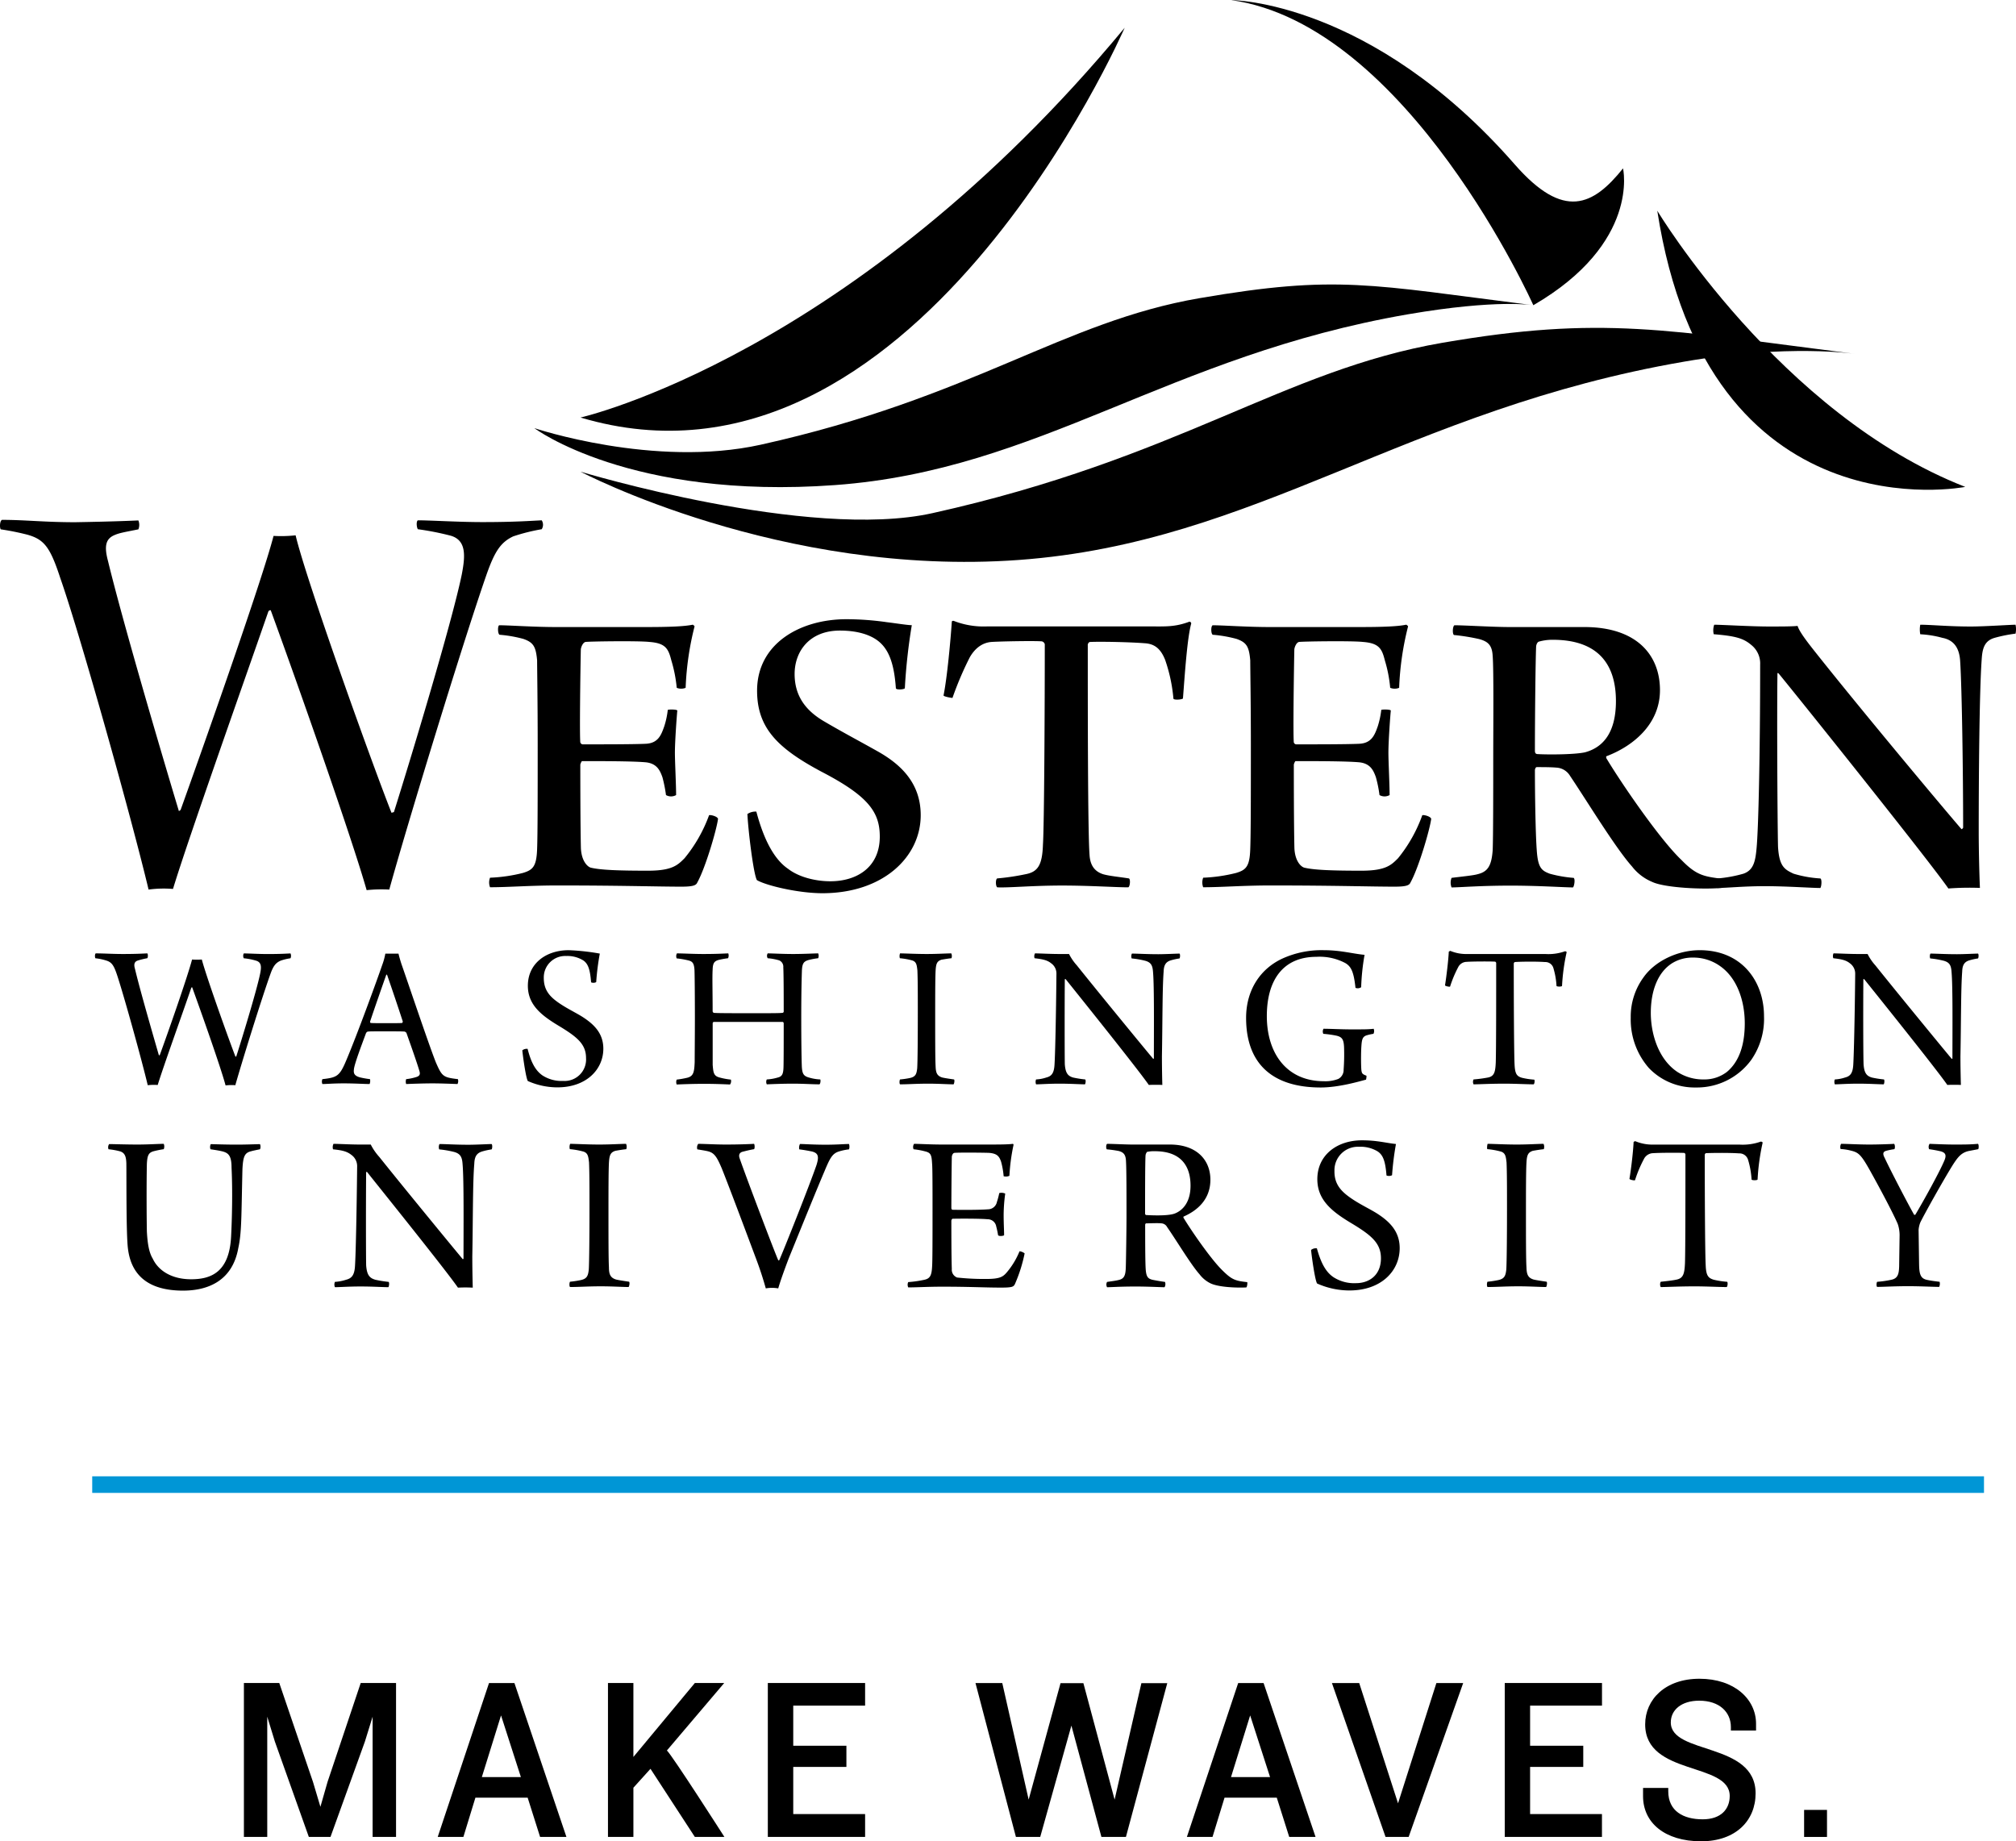 <svg role="img" aria-labelledby="logo-mw-text" x="0px" y="0px" viewBox="0 0 486.18 444.05">
  <title id="logo-mw-text">Western Washington University - Make Waves.</title>
  <path class="cls-5" d="M.48,125.37c5.6,0,10.2.57,17.66.57,8.05-.14,11.92-.29,15.23-.43a2.86,2.86,0,0,1,0,2.15c-3.59.72-4.6.86-5.89,1.44-1.87.86-2.44,2.44-1.44,6.17,3.45,14.23,12.21,44.1,17.1,60.33a1.82,1.82,0,0,0,.42-.29c5-13.93,19.68-55.44,22.41-66.07a32.2,32.2,0,0,0,5.32-.14C73.87,140,89.81,184.4,94.41,196c.14,0,.43-.14.58-.14,3.58-11.35,13.92-45.39,16.37-57.31.86-4.45,1.15-8.19-2.59-9.34a67.51,67.51,0,0,0-8-1.58c-.29-.43-.44-1.86,0-2.15,3,0,9.91.43,15.51.43,7.76,0,11.49-.29,14.36-.43a2,2,0,0,1,0,2.15,45.21,45.21,0,0,0-6.89,1.73c-3,1.43-4.45,3.59-6.46,9.33-5.75,16.52-19.39,61.19-23.41,75.84a34.77,34.77,0,0,0-5.46.14c-3.59-12.64-16.52-49.41-23.13-67.5a.57.57,0,0,0-.57.29c-5.17,14.93-19.39,55-23,66.92a27.42,27.42,0,0,0-5.89.15C31.65,197,19.29,152.94,14.55,139.44c-2.44-7.47-3.87-9.33-7.9-10.48a62.34,62.34,0,0,0-6.46-1.3C-.1,127.37-.1,125.65.48,125.37Z"/>
  <path class="cls-5" d="M120.39,150.79c2.44,0,8.19.43,13.79.43h21.55c5.88,0,9.33-.15,11.35-.57,0,0,.42.28.42.42a70.46,70.46,0,0,0-2.15,14.8,2.77,2.77,0,0,1-2.15,0,33.41,33.41,0,0,0-1.3-6.61c-.72-2.87-1.43-4.16-5.31-4.45-2.58-.29-13.93-.14-15.37,0-.72.14-1.15,1.43-1.15,1.87-.14,7-.29,19.82-.14,22.12a.66.66,0,0,0,.57.71c4.74,0,12.21,0,15.23-.14s3.73-2.15,4.45-4.17a19.92,19.92,0,0,0,.86-4c.29-.14,2.16-.14,2.3.15-.14,1.43-.58,7.47-.58,10.19,0,2,.29,7.76.29,10.2a2.47,2.47,0,0,1-2.44,0,33.7,33.7,0,0,0-.86-4.31c-.57-1.58-1.29-3.3-4-3.59-3.17-.29-11.06-.29-15.37-.29-.14,0-.43.72-.43.87,0,2.58,0,13.93.14,20.1.15,3.31,1.73,4.6,2.44,4.74,2.45.58,7,.72,13.79.72,5.89,0,7.18-1.43,8.76-3A35.28,35.28,0,0,0,171,196.6c.43-.14,2,.29,2.16.86-.29,2.45-3,11.78-5,15.37-.29.72-1.15,1-3.88,1-5.46,0-14.51-.29-29.87-.29-6.61,0-11.78.43-16.23.43a3.15,3.15,0,0,1,0-2.3,38.4,38.4,0,0,0,7.89-1.14c2.45-.72,3.31-1.58,3.46-5.75.14-3.73.14-13.64.14-25.42,0-9.77-.14-18.24-.14-20.11-.3-3.3-.87-4.31-3.31-5.17a31.59,31.59,0,0,0-5.75-1C120,152.8,120,150.93,120.39,150.79Z"/>
  <path class="cls-5" d="M190.06,209.53c2.58,2,6.6,3,10.19,3,6.32,0,11.92-3.31,11.92-10.78,0-5.88-2.73-9.76-14.07-15.65-10.49-5.6-15.52-10.49-15.52-19.53,0-11.35,10.35-17.24,21.55-17.24a69.43,69.43,0,0,1,9.76.72c2.31.28,5,.72,6,.72A139,139,0,0,0,218.21,166c-.29.29-2,.43-2.16,0-.43-6.32-1.87-9.48-4.17-11.34-2.15-1.73-5.45-2.59-9.33-2.59-7.33,0-10.92,5-10.92,10.48s2.88,8.91,7,11.35c4.89,2.87,8.76,4.89,13.07,7.32,5.32,3,10.34,7.47,10.34,15.37,0,10.06-9.05,18.82-23.7,18.82-5.88,0-13.64-1.87-15.8-3.16-.85-1.44-2.15-12.35-2.29-15.94a3.45,3.45,0,0,1,2.15-.58C184.31,202.92,186.89,207.38,190.06,209.53Z"/>
  <path class="cls-5" d="M247.36,210.82c3-.57,4-2.29,4.16-7.18.3-4.45.44-32,.44-48.26a.93.93,0,0,0-.72-.71c-1.87-.15-9.91,0-12.07.14s-4,1.43-5.31,3.73a79.43,79.43,0,0,0-4.16,9.77c-.29,0-2-.29-2.16-.58.86-4.16,1.72-13.49,2-17.81,0-.14.29-.28.58-.14a19.77,19.77,0,0,0,7.9,1.29h39.64c3.45,0,5.74.15,9.19-1.15a.47.47,0,0,1,.43.43c-1,3.6-1.58,12.79-2,18.1-.29.29-2.3.43-2.3,0a38.53,38.53,0,0,0-2-9.33c-1.15-2.88-2.73-3.88-5-4-3.74-.29-11.07-.43-13.22-.29a.86.86,0,0,0-.43.86c0,14.51,0,45.24.43,50.55.14,2.16,1,3.88,3.31,4.6,1.57.43,3.44.58,6.17,1,.43.14.29,2-.15,2.15-3,0-9.33-.43-15.94-.43-7.32,0-12.92.57-15.65.43-.43-.29-.43-2,0-2.15A57.29,57.29,0,0,0,247.36,210.82Z"/>
  <path class="cls-5" d="M292.46,150.79c2.44,0,8.19.43,13.79.43h21.54c5.9,0,9.34-.15,11.35-.57,0,0,.43.28.43.42a70.46,70.46,0,0,0-2.15,14.8,2.79,2.79,0,0,1-2.16,0,32.76,32.76,0,0,0-1.29-6.61c-.71-2.87-1.44-4.16-5.31-4.45-2.59-.29-13.93-.14-15.37,0-.72.14-1.15,1.43-1.15,1.87-.14,7-.29,19.82-.14,22.12a.65.65,0,0,0,.57.71c4.74,0,12.21,0,15.22-.14s3.74-2.15,4.46-4.17a20.62,20.62,0,0,0,.86-4c.29-.14,2.15-.14,2.3.15-.15,1.43-.58,7.47-.58,10.19,0,2,.29,7.76.29,10.2a2.47,2.47,0,0,1-2.44,0,30.21,30.21,0,0,0-.87-4.31c-.57-1.58-1.29-3.3-4-3.59-3.15-.29-11.06-.29-15.36-.29-.15,0-.43.72-.43.87,0,2.58,0,13.93.14,20.1.14,3.31,1.72,4.6,2.44,4.74,2.45.58,7,.72,13.79.72,5.89,0,7.18-1.43,8.76-3A35.28,35.28,0,0,0,343,196.6c.43-.14,2,.29,2.15.86-.29,2.45-3,11.78-5,15.37-.29.72-1.15,1-3.88,1-5.46,0-14.51-.29-29.88-.29-6.6,0-11.77.43-16.23.43a3.25,3.25,0,0,1,0-2.3,38.72,38.72,0,0,0,7.91-1.14c2.44-.72,3.3-1.58,3.44-5.75.15-3.73.15-13.64.15-25.42,0-9.77-.15-18.24-.15-20.11-.29-3.3-.86-4.31-3.3-5.17a31.59,31.59,0,0,0-5.75-1C292,152.8,292,150.93,292.46,150.79Z"/>
  <path class="cls-5" d="M350.77,150.79c2.44,0,9.2.43,13.36.43h17.95c12.64,0,18.24,6.75,18.24,15.22,0,8.19-6.46,13.5-12.92,15.94-.14.15,0,.58.14.72,3.45,5.75,12.78,19.39,17.95,24.28,3.74,3.87,5.61,4,10.06,4.59.14,0,0,2.15-.29,2.15-4.31.44-13.79,0-16.8-1.43a11.91,11.91,0,0,1-4.88-3.73c-4-4.46-11.06-16.09-14.94-21.84a4.08,4.08,0,0,0-3.31-2C374,185,372,185,370.6,185c-.29,0-.44.57-.44.72,0,5.74.15,15.37.44,19.24.28,4.31,1.14,5,3.15,5.75a30.22,30.22,0,0,0,5.75,1c.43.29.14,2-.15,2.3-2.15,0-8.18-.43-15.07-.43-7.47,0-12.21.43-14.22.43a3.15,3.15,0,0,1,0-2.3c2.15-.28,5.17-.57,6.18-.86,2.43-.57,3.44-1.86,3.73-5.74.14-2.73.14-16,.14-21.4,0-8.33.14-22.12-.14-25.57-.15-2.73-1.3-3.44-3.16-4a49.37,49.37,0,0,0-6.18-1C350.2,152.8,350.34,150.93,350.77,150.79ZM370.45,156c-.14,3.16-.29,16.66-.29,25,0,.57.15.86.72.86,2.3.14,8.76.14,11.35-.43,3.73-1,7.47-4,7.47-12.35,0-9.34-4.74-14.79-15.23-14.79a12.13,12.13,0,0,0-3.3.43C370.73,154.81,370.45,155.53,370.45,156Z"/>
  <path class="cls-5" d="M413.4,150.66c1.86,0,8.76.43,13.35.43,2.3,0,5.75,0,6.75-.15.29.87,1,2.16,3.6,5.46,10.77,13.65,31.31,38.21,35.9,43.52.14.15.29-.14.43-.29,0-13.35-.29-33.46-.71-40.07-.15-3-1.3-5.17-4.31-5.74a24.73,24.73,0,0,0-5.32-.86,6.34,6.34,0,0,1,0-2.3c2.58,0,6.75.43,12.21.43,3.3,0,9.62-.43,10.77-.43a5.19,5.19,0,0,1,0,2.15,35,35,0,0,0-5,1c-2.59.72-3,2.73-3.16,5.17-.57,7.75-.72,28.72-.72,41.51,0,4.59.15,10.48.29,13.64a68.39,68.39,0,0,0-7.61.14c-4.45-6.46-36.19-46.1-40.93-51.85-.15-.14-.29-.14-.29,0-.14,10.34,0,36.07.14,41.81.29,4.74,1.59,5.46,3.74,6.47a28,28,0,0,0,6.46,1.15c.43.14.29,2,0,2.3-2,0-8.18-.44-13.35-.44s-9.34.44-11.5.44c-.42-.29-.42-2.16,0-2.3a32.25,32.25,0,0,0,6.32-1.15c2.45-.87,2.87-3,3.16-6.18.44-4.59.86-22.28.86-44.25a5.69,5.69,0,0,0-2.15-4.74c-1.87-1.58-3.73-2.15-9.05-2.58A4.2,4.2,0,0,1,413.4,150.66Z"/>
  <path class="cls-5" d="M399.67,50.82s29.48,49.09,74.27,66.6C473.94,117.42,411.86,129.74,399.67,50.82Z"/>
  <path class="cls-5" d="M140,100.69s65.61-14.79,131.23-94C271.2,6.68,220.12,124.56,140,100.69Z"/>
  <path class="cls-5" d="M391.41,40.61s4.2,18-21.63,33c0,0-30.21-67.59-72.87-73.59,0,0,33.75,0,68.41,39.66C377.12,53.16,384.2,49.61,391.41,40.61Z"/>
  <path class="cls-2" d="M128.86,103.25s28.87,9.69,54.58,4c51.32-11.38,72.66-29.65,105.88-35.35s41-3.26,80.46,1.71c0,0-8.64-1.52-30.2,2.18-58,10-88.71,37.57-138.18,41.19S128.86,103.25,128.86,103.25Z"/>
  <path class="cls-2" d="M140,113.75s55,16.66,84.88,10c59.65-13.24,84.45-34.46,123-41.09s53.69-3.1,99.55,2.69c0,0-16.08-2.47-41.13,1.84-67.41,11.57-103.1,43.66-160.59,47.85S140,113.75,140,113.75Z"/>
  <path class="cls-5" d="M23.11,229.92c1.93,0,4,.15,6.58.15,3.11,0,4.64-.1,5.82-.15.2.1.2,1,0,1.17a18.34,18.34,0,0,0-2.3.56c-.77.26-1,.87-.66,2,1.12,4.75,4.08,15,5.76,20.82a.34.34,0,0,0,.21,0c2-5.46,6.63-18.68,7.8-23.07a18.41,18.41,0,0,0,2.35,0c1.12,4.24,6.48,19.19,8.11,23.42a.3.3,0,0,0,.2-.05c1.33-4.13,4.85-15.66,5.72-19.79.35-1.69.46-2.91-1-3.32a15.56,15.56,0,0,0-2.91-.56,1.3,1.3,0,0,1,0-1.17c1.12,0,3.67.15,5.71.15,3.12,0,4.49-.1,5.56-.15a1.49,1.49,0,0,1,0,1.17,12.32,12.32,0,0,0-2.34.56c-1.18.51-1.79,1.22-2.5,3.22-2.15,6-6.84,21.07-8.47,26.83a12.39,12.39,0,0,0-2.35.05c-1.17-4.39-6-18-8.06-23.67a.38.38,0,0,0-.2.1c-2,5.87-6.64,18.72-8.11,23.47a13,13,0,0,0-2.4.05c-1.48-6.22-5.77-21.68-7.4-26.58-.82-2.45-1.33-3.11-2.71-3.52a13.33,13.33,0,0,0-2.5-.51C22.85,230.93,22.85,230,23.11,229.92Z"/>
  <path class="cls-5" d="M83.5,255.73c2.8-6.63,7.54-19.69,8.67-23a16,16,0,0,0,.76-2.75c.21,0,.77,0,1.58,0s1.38,0,1.59,0c.15.66.4,1.53.71,2.5,1.07,3,6.68,19.69,8.32,23.77,1.48,3.37,1.73,3.57,5.3,4a1.57,1.57,0,0,1-.1,1.18c-1.33-.05-4-.16-6-.16-2.24,0-5.2.11-6.38.16a1.9,1.9,0,0,1,0-1.18,12.79,12.79,0,0,0,2.6-.56c.77-.3.77-.76.62-1.32-.62-2.15-2.3-6.84-3.16-9.29a1.1,1.1,0,0,0-.42-.3c-.66-.06-2.14-.06-4.64-.06-3.16,0-3.67,0-4.23.06-.16,0-.41.25-.46.4-1,2.7-2.81,7.45-2.91,8.72-.1.87,0,1.54,1.53,1.94a23.25,23.25,0,0,0,2.35.41,1.92,1.92,0,0,1-.1,1.18c-1.08,0-3.63-.16-6.23-.16s-4.18.16-5.15.16a1.51,1.51,0,0,1,0-1.18C81.3,259.86,81.91,259.51,83.5,255.73Zm9.64-20.61c-.87,2.45-3.06,8.72-3.88,11.22,0,.21,0,.31.15.36.51.05,1.94.05,4.14.05,1.22,0,3,0,3.41-.05a.39.39,0,0,0,.16-.41c-1.07-3.31-3-9-3.78-11.22C93.29,235.07,93.14,235,93.14,235.12Z"/>
  <path class="cls-5" d="M130.82,259.35a8.47,8.47,0,0,0,5,1.33,5.18,5.18,0,0,0,5.51-5.51c0-3.37-2.14-5.1-6.63-7.81-4.34-2.6-7.4-5.15-7.4-9.64,0-5.36,4.39-8.57,9.85-8.57a54,54,0,0,1,7.5.82,60.87,60.87,0,0,0-.87,6.88,1.44,1.44,0,0,1-1.23.05c-.25-3.21-.76-4.59-2-5.35a7.26,7.26,0,0,0-4-1,5.17,5.17,0,0,0-5.41,5.3c0,2.81,1.33,4.39,3.42,5.87s4.34,2.5,6,3.57c2.59,1.69,4.94,3.83,4.94,7.61,0,5-4.08,9.33-11.07,9.33a17.55,17.55,0,0,1-7.14-1.53c-.46-.71-1.17-5.77-1.33-7.4a1.7,1.7,0,0,1,1.28-.35C128.06,256.19,129.13,258.18,130.82,259.35Z"/>
  <path class="cls-5" d="M163.25,229.92c1.38,0,3.93.15,6.38.15,3.16,0,4.59-.1,6-.15a1.53,1.53,0,0,1-.05,1.17,21.3,21.3,0,0,0-2.29.41c-1,.3-1.38.71-1.43,2.34-.11,2,0,5.11,0,9.95a.47.47,0,0,0,.25.46c.25.05,1.07.1,8.72.1,5.11,0,7.4,0,7.91-.1.16,0,.26-.2.26-.3,0-2.66,0-8.78-.1-10.67a1.66,1.66,0,0,0-1-1.68,13.6,13.6,0,0,0-2.76-.51,1.1,1.1,0,0,1,0-1.17c1.12,0,3.47.15,6.17.15,2.51,0,5.16-.15,6-.15a1.49,1.49,0,0,1,0,1.17,16.48,16.48,0,0,0-2.44.46c-1.07.36-1.43.81-1.49,2.75s-.15,5.21-.15,11.43c0,4.34.06,10,.15,11.68.11,1.48.42,2,1.38,2.35a11.39,11.39,0,0,0,3.06.56c.11.21.06,1-.2,1.18-1.68,0-3.88-.16-6.38-.16s-5.05.11-6.32.16a1.32,1.32,0,0,1,0-1.18,11.52,11.52,0,0,0,2.65-.46c1-.25,1.33-.76,1.38-2.5.05-1.53.05-7.34.05-10.56,0-.15-.1-.35-.26-.35-.86,0-5.3,0-8,0-4.08,0-8.21,0-8.67,0a.53.53,0,0,0-.2.3c0,2.76,0,8.93,0,10.05.15,1.74.2,2.6,1.48,3a16.85,16.85,0,0,0,2.91.56,1.35,1.35,0,0,1-.21,1.18c-1.17-.05-3.42-.16-6.28-.16-2.7,0-5.46.11-6.58.16a1.6,1.6,0,0,1,0-1.18,22.67,22.67,0,0,0,2.6-.46c1.49-.4,1.64-1.42,1.74-3.77,0-1.69.05-6.33.05-10.72,0-4.94-.05-10.61-.1-11.53-.1-1.53-.46-2-1.38-2.24a19.35,19.35,0,0,0-2.91-.51A1.37,1.37,0,0,1,163.25,229.92Z"/>
  <path class="cls-5" d="M217.06,229.92c1.12,0,3.83.15,6.43.15s4.74-.15,5.92-.15a1.58,1.58,0,0,1,.05,1.17c-1,.1-1.84.26-2.4.35-1.12.36-1.33,1-1.43,2.66-.1,2-.1,6.68-.1,11.12,0,5.21,0,10.1.1,11.89.05,1.48.26,2.35,1.63,2.75.72.16,1.74.31,2.81.46.2.16.05,1-.1,1.18-1.28,0-3.63-.16-6.07-.16-3,0-4.8.16-6.84.16-.2-.16-.15-1,0-1.18a20.65,20.65,0,0,0,2.4-.35c1.37-.31,1.58-1,1.73-2.3.11-1.48.15-7.91.15-13.57,0-4.19,0-7.71-.1-10.1-.15-1.23-.2-2.09-1.32-2.4a16.58,16.58,0,0,0-2.91-.51A1.87,1.87,0,0,1,217.06,229.92Z"/>
  <path class="cls-5" d="M249.6,229.92c1.17,0,3.67.15,5.87.15,1.07,0,1.94,0,2.34,0a12.48,12.48,0,0,0,1.89,2.75c5.26,6.58,16.07,19.75,18.42,22.55l.15-.1c0-6.84.1-17.29-.2-20.82-.11-1.53-.41-2.34-1.89-2.75a20.59,20.59,0,0,0-3.26-.56,1.49,1.49,0,0,1,.05-1.17c1.32,0,3.57.15,6.37.15,1.69,0,4.49-.15,5.11-.15.2.15.15,1,0,1.17a15,15,0,0,0-2.1.46c-1.37.41-1.68,1.38-1.73,2.75-.31,4-.26,12.2-.41,20.41,0,2.35.05,5.26.1,6.89-.56-.05-2.65-.05-3.26,0-2.61-3.78-17.35-22.14-20.05-25.51-.06-.05-.21,0-.21,0-.05,5.2-.05,17.7,0,20.51.16,2.24.82,2.86,2,3.21a25.23,25.23,0,0,0,2.91.46c.21.16.1,1-.05,1.18-1.17,0-3.42-.16-6.12-.16s-4.59.16-5.67.16a1.6,1.6,0,0,1,0-1.18,9.13,9.13,0,0,0,2.45-.46c1.18-.3,1.89-.91,2-3.16.16-2.5.36-11.33.46-21.89a3,3,0,0,0-1.27-2.5c-1-.81-2.15-1-4-1.22A1.49,1.49,0,0,1,249.6,229.92Z"/>
  <path class="cls-5" d="M329.43,260.37c-1.59.41-6.54,1.89-10.92,1.89-11.69,0-18-5.76-18-16.78,0-6.64,3.37-11.89,8.93-14.39a22.88,22.88,0,0,1,9.89-1.94c4,0,6.95.87,9.75,1.12a54.37,54.37,0,0,0-.82,7.81,1.46,1.46,0,0,1-1.37.15c-.41-3.78-1-5.15-2.5-6a13.24,13.24,0,0,0-6.94-1.48c-8,0-11.94,5.61-11.94,14.29,0,8.93,4.74,15.71,13.77,15.71a8.6,8.6,0,0,0,3.48-.56,2.45,2.45,0,0,0,1.27-2.24,50,50,0,0,0,.1-5.51c-.1-1.79-.46-2.4-2-2.71a26.23,26.23,0,0,0-3-.41,1.32,1.32,0,0,1,.05-1.22c1.69,0,4.14.15,6.89.15s4.08,0,5.2-.15a1.41,1.41,0,0,1-.05,1.22,11.24,11.24,0,0,0-1.63.36c-1,.31-1.17,1-1.28,2.65s-.1,4.65,0,5.72c.11.81.21,1,1.23,1.37A3.22,3.22,0,0,1,329.43,260.37Z"/>
  <path class="cls-5" d="M369.86,261.5c-1.52,0-4.44-.16-7-.16-3.52,0-6.12.16-7.5.16a1.39,1.39,0,0,1,0-1.18,33.28,33.28,0,0,0,3.47-.46c1.53-.3,1.79-1.32,1.89-3.67.1-3.16.1-15.61.1-23.93,0-.15-.15-.35-.3-.35-.92-.06-5.26-.06-6.79.05a2.33,2.33,0,0,0-2.09,1.32,28.28,28.28,0,0,0-1.94,4.65c-.15.1-1.17-.11-1.22-.31.35-2.14.81-6,.91-8.11,0,0,.36-.26.46-.16a9.84,9.84,0,0,0,4,.72h18.82a11.9,11.9,0,0,0,4.75-.66.52.52,0,0,1,.4.2,48.84,48.84,0,0,0-1.12,8.16c-.1.21-1.22.21-1.33,0a18.57,18.57,0,0,0-.76-4.33,2,2,0,0,0-2-1.43c-2.14-.16-6.17-.1-7.29,0a.44.44,0,0,0-.26.4c0,7.4.05,21.74.2,24.39.11,2.3.62,2.76,1.74,3.11a17.87,17.87,0,0,0,3,.46C370.17,260.53,370.07,261.4,369.86,261.5Z"/>
  <path class="cls-5" d="M397.65,257.57a17.76,17.76,0,0,1-4.38-12.15,16,16,0,0,1,3.06-9.69c2.8-4,8.31-6.58,13.57-6.58,10.25,0,15.51,7.6,15.51,15.92a17.33,17.33,0,0,1-3.06,10.51A16.2,16.2,0,0,1,409,262.26,15.26,15.26,0,0,1,397.65,257.57Zm18.83.92c3.16-2.66,4.29-6.94,4.29-11.69,0-5.35-1.79-10.81-5.82-13.72a11.15,11.15,0,0,0-6.73-2.15,9.33,9.33,0,0,0-4.75,1.23c-3.72,2.2-5.36,6.89-5.36,12.09s1.89,11.23,6.38,14.24a11.45,11.45,0,0,0,6.48,1.83A8.85,8.85,0,0,0,416.48,258.49Z"/>
  <path class="cls-5" d="M442.17,229.92c1.18,0,3.68.15,5.87.15,1.07,0,1.94,0,2.35,0a12.25,12.25,0,0,0,1.88,2.75c5.26,6.58,16.08,19.75,18.42,22.55l.16-.1c0-6.84.1-17.29-.21-20.82-.1-1.53-.4-2.34-1.88-2.75a20.53,20.53,0,0,0-3.27-.56,1.58,1.58,0,0,1,.05-1.17c1.33,0,3.57.15,6.38.15,1.68,0,4.49-.15,5.1-.15.2.15.15,1,0,1.17a14.49,14.49,0,0,0-2.09.46c-1.38.41-1.68,1.38-1.73,2.75-.31,4-.26,12.2-.42,20.41,0,2.35.06,5.26.11,6.89-.56-.05-2.65-.05-3.27,0-2.6-3.78-17.35-22.14-20.05-25.51-.05-.05-.2,0-.2,0-.05,5.2-.05,17.7.05,20.51.15,2.24.82,2.86,2,3.21a24.88,24.88,0,0,0,2.91.46c.2.16.1,1-.05,1.18-1.18,0-3.42-.16-6.13-.16s-4.59.16-5.66.16a1.6,1.6,0,0,1,0-1.18,9.21,9.21,0,0,0,2.45-.46c1.17-.3,1.89-.91,2-3.16.15-2.5.36-11.33.46-21.89a3.05,3.05,0,0,0-1.28-2.5c-1-.81-2.14-1-4-1.22A1.58,1.58,0,0,1,442.17,229.92Z"/>
  <path class="cls-5" d="M26.32,275.91c.95,0,4.08.11,6.81.11s5-.17,6.36-.17a1.7,1.7,0,0,1,0,1.29,23,23,0,0,0-2.46.5c-1.17.33-1.5.95-1.61,3-.11,5-.06,13.5,0,16.4.17,3.07.56,5.08,1.4,6.47,1.39,3,4.68,5,9.26,5,4.8,0,9.2-1.68,9.65-10.27.22-4.24.39-11,.11-16.63,0-3-.78-3.62-2.45-4-.79-.17-1.46-.28-2.63-.45a1.6,1.6,0,0,1,.06-1.23c1,0,3.18.11,6.3.11,2.46,0,4.64-.11,5.58-.11a1.55,1.55,0,0,1,0,1.23c-.84.17-1.62.33-2.23.5-1.51.39-1.84,1.34-2,4.24-.28,11.55-.17,15.29-1,19.08-1.4,7.87-7.25,10.27-13.33,10.27-8.54,0-12.5-3.86-13.28-10.1-.45-3.46-.34-17-.39-20.64-.06-1.45-.28-2.46-1.51-2.85a16.74,16.74,0,0,0-2.79-.5A1.36,1.36,0,0,1,26.32,275.91Z"/>
  <path class="cls-5" d="M80.43,275.85c1.28,0,4,.17,6.41.17,1.18,0,2.12,0,2.57,0a13.76,13.76,0,0,0,2.07,3c5.74,7.2,17.57,21.59,20.13,24.66l.17-.11c0-7.48.11-18.92-.22-22.77-.11-1.67-.45-2.56-2.07-3a23.59,23.59,0,0,0-3.57-.61,1.75,1.75,0,0,1,.06-1.29c1.45,0,3.91.17,7,.17,1.84,0,4.91-.17,5.58-.17.22.17.17,1.12,0,1.29a16.77,16.77,0,0,0-2.29.5c-1.5.45-1.84,1.51-1.89,3C114,285,114.07,294,113.9,303c0,2.57.06,5.74.11,7.53a35.42,35.42,0,0,0-3.57,0c-2.84-4.13-19-24.21-21.92-27.89-.06-.06-.22,0-.22.05-.06,5.69-.06,19.36,0,22.43.17,2.45.89,3.12,2.23,3.51a28.38,28.38,0,0,0,3.18.51c.23.16.11,1.11-.05,1.28-1.29,0-3.74-.17-6.7-.17s-5,.17-6.19.17a1.67,1.67,0,0,1,0-1.28,10.72,10.72,0,0,0,2.68-.51c1.28-.33,2.06-1,2.17-3.46.17-2.73.39-12.38.51-23.93a3.32,3.32,0,0,0-1.4-2.73c-1.12-.89-2.34-1.12-4.41-1.34A1.75,1.75,0,0,1,80.43,275.85Z"/>
  <path class="cls-5" d="M137.5,275.85c1.22,0,4.18.17,7,.17s5.19-.17,6.48-.17a1.75,1.75,0,0,1,.05,1.29c-1.06.11-2,.28-2.62.39-1.23.39-1.45,1.11-1.56,2.9-.11,2.23-.11,7.31-.11,12.16,0,5.69,0,11.05.11,13,0,1.62.28,2.57,1.78,3,.78.17,1.9.34,3.07.51.23.16.06,1.11-.11,1.28-1.4,0-4-.17-6.64-.17-3.23,0-5.24.17-7.47.17-.23-.17-.17-1.12,0-1.28a23.42,23.42,0,0,0,2.62-.4c1.5-.33,1.73-1.11,1.89-2.51.11-1.61.17-8.64.17-14.83,0-4.58,0-8.43-.11-11.05-.17-1.34-.22-2.29-1.45-2.62a18.43,18.43,0,0,0-3.18-.56A2,2,0,0,1,137.5,275.85Z"/>
  <path class="cls-5" d="M168.39,275.85c1.29,0,4.24.17,6.64.17,3.35,0,5.81-.11,6.81-.17.17.17.22,1.12,0,1.29-1.28.22-2.07.45-2.74.61-.83.22-1,.84-.72,1.62,1.67,4.8,8.31,22.31,9.32,24.6.05-.05.16,0,.22-.05,1.12-2.51,7.42-18.36,9-23,.62-2,.45-2.85-1.17-3.24-.89-.17-1.67-.33-3-.5a2,2,0,0,1,.17-1.29c1.06,0,3.18.17,6.19.17,2.79,0,4.47-.17,5.64-.17a2.11,2.11,0,0,1,0,1.29,13.11,13.11,0,0,0-2.4.5c-1.62.5-2.18,1.56-3.57,4.91-1.68,3.91-5.75,13.95-8.54,20.81-1.17,3.07-2.06,5.58-2.56,7.31a8.65,8.65,0,0,0-3,0c-.61-2.18-1.4-4.69-2.51-7.59-2.79-7.47-6.42-17.13-8.09-21.31-1.23-2.9-1.84-3.8-3.4-4.18-.73-.17-1.51-.28-2.51-.45A1.48,1.48,0,0,1,168.39,275.85Z"/>
  <path class="cls-5" d="M220.44,275.85c1.34,0,3.85.17,6.92.17h10.82c2.12,0,5,0,6.08-.17.06,0,.17.17.17.23a47.17,47.17,0,0,0-1,7.48,2,2,0,0,1-1.39.1,19.18,19.18,0,0,0-.62-3.51c-.44-1.28-.95-1.95-2.84-2.12-1.23-.06-7.64-.11-8.43,0-.39.06-.61.67-.61,1-.06,2.79-.11,10.37-.11,12.27,0,.22.11.45.28.45,1.84.05,6.75.05,8.53-.11a2.21,2.21,0,0,0,2.18-1.79,17.44,17.44,0,0,0,.56-2.12,2.12,2.12,0,0,1,1.44.12,39.12,39.12,0,0,0-.38,5.13c0,2.12.11,3.68.11,4.91-.23.22-1.28.27-1.45,0a21.62,21.62,0,0,0-.45-2.12,2.07,2.07,0,0,0-2.07-1.73c-1.55-.17-6.63-.17-8.47-.12-.12,0-.28.34-.28.45,0,2.12,0,8.7.11,11.66a2,2,0,0,0,1.28,2.06,60.35,60.35,0,0,0,7.59.34c2.9-.06,3.57-.61,4.46-1.67a18.77,18.77,0,0,0,3-5,2.36,2.36,0,0,1,1.23.51,36.28,36.28,0,0,1-2.35,7.42c-.33.61-.55.83-3.34.83-4,0-7.37-.22-14.12-.22-3.62,0-6,.17-8.26.17a1.51,1.51,0,0,1,0-1.28,27.15,27.15,0,0,0,3.91-.56c1.28-.28,1.73-.95,1.84-3.07.11-1.17.11-7.42.11-13.73,0-5.18,0-10.26-.11-11.26-.11-2.07-.33-2.57-1.67-2.9a17.74,17.74,0,0,0-2.79-.51A1.38,1.38,0,0,1,220.44,275.85Z"/>
  <path class="cls-5" d="M267,275.85c1.28,0,4.46.17,6.13.17,3.8,0,6.59,0,9,0,6.48,0,9.77,3.74,9.77,8.48s-3.13,7.42-6.42,8.87c-.11.05-.11.28-.05.33,1.89,3.13,6.47,9.77,9.2,12.5,2.4,2.4,3.18,2.68,6.14,3,.11.11,0,1.17-.22,1.28-2.35.12-6.7-.05-8.65-1a7.43,7.43,0,0,1-2.63-2.18c-2.12-2.39-5.69-8.36-7.81-11.38a1.66,1.66,0,0,0-1.33-.89c-.79-.11-3,0-3.74,0-.11,0-.22.22-.22.34,0,3.06,0,8.36.11,10.43s.5,2.56,1.67,2.84c.84.17,1.79.34,3,.51a1.46,1.46,0,0,1-.11,1.28c-1,0-3.79-.17-7-.17-3.74,0-5.91.17-6.86.17a1.32,1.32,0,0,1,0-1.28c1.17-.17,2.07-.28,2.74-.45,1.33-.28,1.72-1,1.78-3.07.05-1.45.17-9.26.17-12.33,0-4.8,0-11.21-.12-13.17-.05-1.5-.44-2.22-1.78-2.56a28.37,28.37,0,0,0-2.84-.39C266.68,276.92,266.73,276,267,275.85Zm9.59,2a1.48,1.48,0,0,0-.33.78c-.11,1.73-.11,9.26-.11,14.06a.38.38,0,0,0,.22.33c2.95.17,5.8.11,7-.39,1.79-.72,3.74-2.62,3.74-6.69,0-5.19-2.73-8.31-8.59-8.31A7.55,7.55,0,0,0,276.55,277.81Z"/>
  <path class="cls-5" d="M321.57,308a9.23,9.23,0,0,0,5.46,1.45c3.07,0,6-1.84,6-6,0-3.68-2.34-5.58-7.25-8.53-4.75-2.85-8.09-5.64-8.09-10.55,0-5.86,4.8-9.37,10.77-9.37,3.68,0,5.91.67,8.19.89a70.88,70.88,0,0,0-.94,7.53,1.65,1.65,0,0,1-1.34.06c-.28-3.51-.84-5-2.23-5.86a8,8,0,0,0-4.41-1.06,5.65,5.65,0,0,0-5.91,5.8c-.06,3.07,1.45,4.8,3.73,6.42s4.75,2.73,6.59,3.9c2.84,1.84,5.41,4.19,5.41,8.32,0,5.52-4.47,10.21-12.11,10.21a19.16,19.16,0,0,1-7.81-1.68c-.5-.78-1.28-6.3-1.45-8.09a1.87,1.87,0,0,1,1.4-.39C318.56,304.59,319.73,306.76,321.57,308Z"/>
  <path class="cls-5" d="M358.77,275.85c1.23,0,4.19.17,7,.17s5.19-.17,6.47-.17a1.7,1.7,0,0,1,.06,1.29c-1.06.11-2,.28-2.63.39-1.22.39-1.45,1.11-1.55,2.9-.12,2.23-.12,7.31-.12,12.16,0,5.69,0,11.05.12,13,.05,1.62.27,2.57,1.78,3,.78.17,1.89.34,3.07.51.22.16.05,1.11-.11,1.28-1.4,0-4-.17-6.64-.17-3.24,0-5.25.17-7.48.17-.22-.17-.17-1.12,0-1.28a23.06,23.06,0,0,0,2.62-.4c1.51-.33,1.73-1.11,1.9-2.51.11-1.61.17-8.64.17-14.83,0-4.58,0-8.43-.11-11.05-.17-1.34-.23-2.29-1.45-2.62a18.43,18.43,0,0,0-3.18-.56C358.55,277,358.66,276,358.77,275.85Z"/>
  <path class="cls-5" d="M416.4,310.39c-1.68,0-4.86-.17-7.7-.17-3.85,0-6.7.17-8.2.17a1.44,1.44,0,0,1,0-1.28c1.67-.17,3-.34,3.79-.51,1.67-.33,1.95-1.45,2.06-4,.11-3.46.11-17.07.11-26.17,0-.17-.16-.39-.33-.39-1-.06-5.75-.06-7.42.06a2.54,2.54,0,0,0-2.28,1.45,29.86,29.86,0,0,0-2.13,5.07c-.16.12-1.28-.11-1.34-.33.4-2.34.9-6.58,1-8.87,0-.06.39-.28.5-.17a10.66,10.66,0,0,0,4.41.78h20.58a13,13,0,0,0,5.19-.72.59.59,0,0,1,.45.22,53.41,53.41,0,0,0-1.23,8.93c-.11.22-1.34.22-1.45,0a20.53,20.53,0,0,0-.84-4.74,2.17,2.17,0,0,0-2.17-1.57c-2.34-.17-6.75-.11-8-.05a.49.49,0,0,0-.28.44c0,8.09.06,23.77.23,26.67.1,2.51.67,3,1.89,3.4a20.28,20.28,0,0,0,3.29.51C416.73,309.33,416.62,310.28,416.4,310.39Z"/>
  <path class="cls-5" d="M444,275.85c1.51,0,4.19.17,6.87.17,2,0,5.18-.11,5.91-.17.22.17.28,1.12.05,1.29a14.59,14.59,0,0,0-1.95.39c-.78.22-.89.72-.39,1.67,1.45,3.13,6,11.83,7.14,13.78,0,0,.23,0,.28-.05,1.9-3.18,5.8-10.21,7-13.06.51-1.23.4-1.95-1.17-2.28-.78-.17-1.33-.28-2.51-.45a1.33,1.33,0,0,1,.11-1.29c1.57.06,4,.17,5.92.17,2.45,0,3.79,0,5.74-.17.23.12.23,1.12.06,1.29l-2.34.45C473,278,472.18,279,470.9,281c-2.35,3.8-6.59,11.38-7.76,13.73a5.92,5.92,0,0,0-.45,1.89l.12,8.32c.05,2.34.33,3.4,1.95,3.73.83.17,1.56.28,3,.45a1.81,1.81,0,0,1-.11,1.23c-1.34,0-4.47-.17-7.42-.17-3.63,0-5.91.17-7.53.17-.23-.11-.17-1.06,0-1.23a23.55,23.55,0,0,0,3.46-.5c1.56-.34,1.78-1.45,1.84-3.18l.11-7.59a8.42,8.42,0,0,0-.45-2.68c-1.17-2.73-4.52-9-6.69-12.88s-2.79-4.36-4.58-4.8a12.52,12.52,0,0,0-2.51-.39A1.55,1.55,0,0,1,444,275.85Z"/>
  <path class="cls-5" d="M89.86,443V414L88,420l-8.3,23H74.48l-8.19-23-1.84-6v29H58.82V405.88h8.53l8.13,23.85,1.79,6,1.72-6,8-23.85h8.52V443Z"/>
  <path class="cls-5" d="M130.25,443l-3-9.47H114.65l-2.9,9.47h-6.19l12.37-37.11h6.13L136.6,443Zm-9.42-29.31-4.63,14.88h9.42Z"/>
  <path class="cls-5" d="M167.57,443l-10.7-16.43-4.12,4.56V443h-6.13V405.88h6.13v17.83l14.82-17.83h7.08l-13.82,16.27C162.11,423.32,174.7,443,174.7,443Z"/>
  <path class="cls-5" d="M185.17,443V405.88h23.46v5.46H191.3V421h12.82v5.12H191.3v11.37h17.33V443Z"/>
  <path class="cls-5" d="M271.53,443h-5.91l-7.24-26.85L250.86,443H245l-9.75-37.11h6.46L248.07,434l7.69-28.09h5.51L268.8,434l6.46-28.09h6.24Z"/>
  <path class="cls-5" d="M310.91,443l-3-9.47H295.31l-2.9,9.47h-6.18l12.37-37.11h6.13L317.26,443Zm-9.42-29.31-4.62,14.88h9.42Z"/>
  <path class="cls-5" d="M339.71,443h-5.57l-12.93-37.11h6.58l9.36,29,9.25-29h6.46Z"/>
  <path class="cls-5" d="M362.89,443V405.88h23.45v5.46H369V421h12.82v5.12H369v11.37h17.33V443Z"/>
  <path class="cls-5" d="M410.24,444.05c-8.8,0-14-4.51-14-10.87v-2h6.08V432c0,4.8,3.68,6.75,8.3,6.75,4.4,0,6.52-2.45,6.52-5.63,0-8.25-20.39-4.79-20.39-17.27,0-6,4.84-11,13.09-11,8.41,0,13.65,4.9,13.65,10.86v1.62h-6.07v-.84c0-3.57-2.73-6.35-7.64-6.35-4.29,0-6.85,2.23-6.85,5.24,0,7.85,20.45,4.68,20.45,17.1C423.39,439,418.65,444.05,410.24,444.05Z"/>
  <path class="cls-5" d="M435.08,443v-6.52h5.52V443Z"/>
  <line class="cls-2" x1="22.24" y1="358.03" x2="478.46" y2="358.03" style="fill:none;stroke:#0096d6;stroke-miterlimit:10;stroke-width:4px;"/>
</svg>
